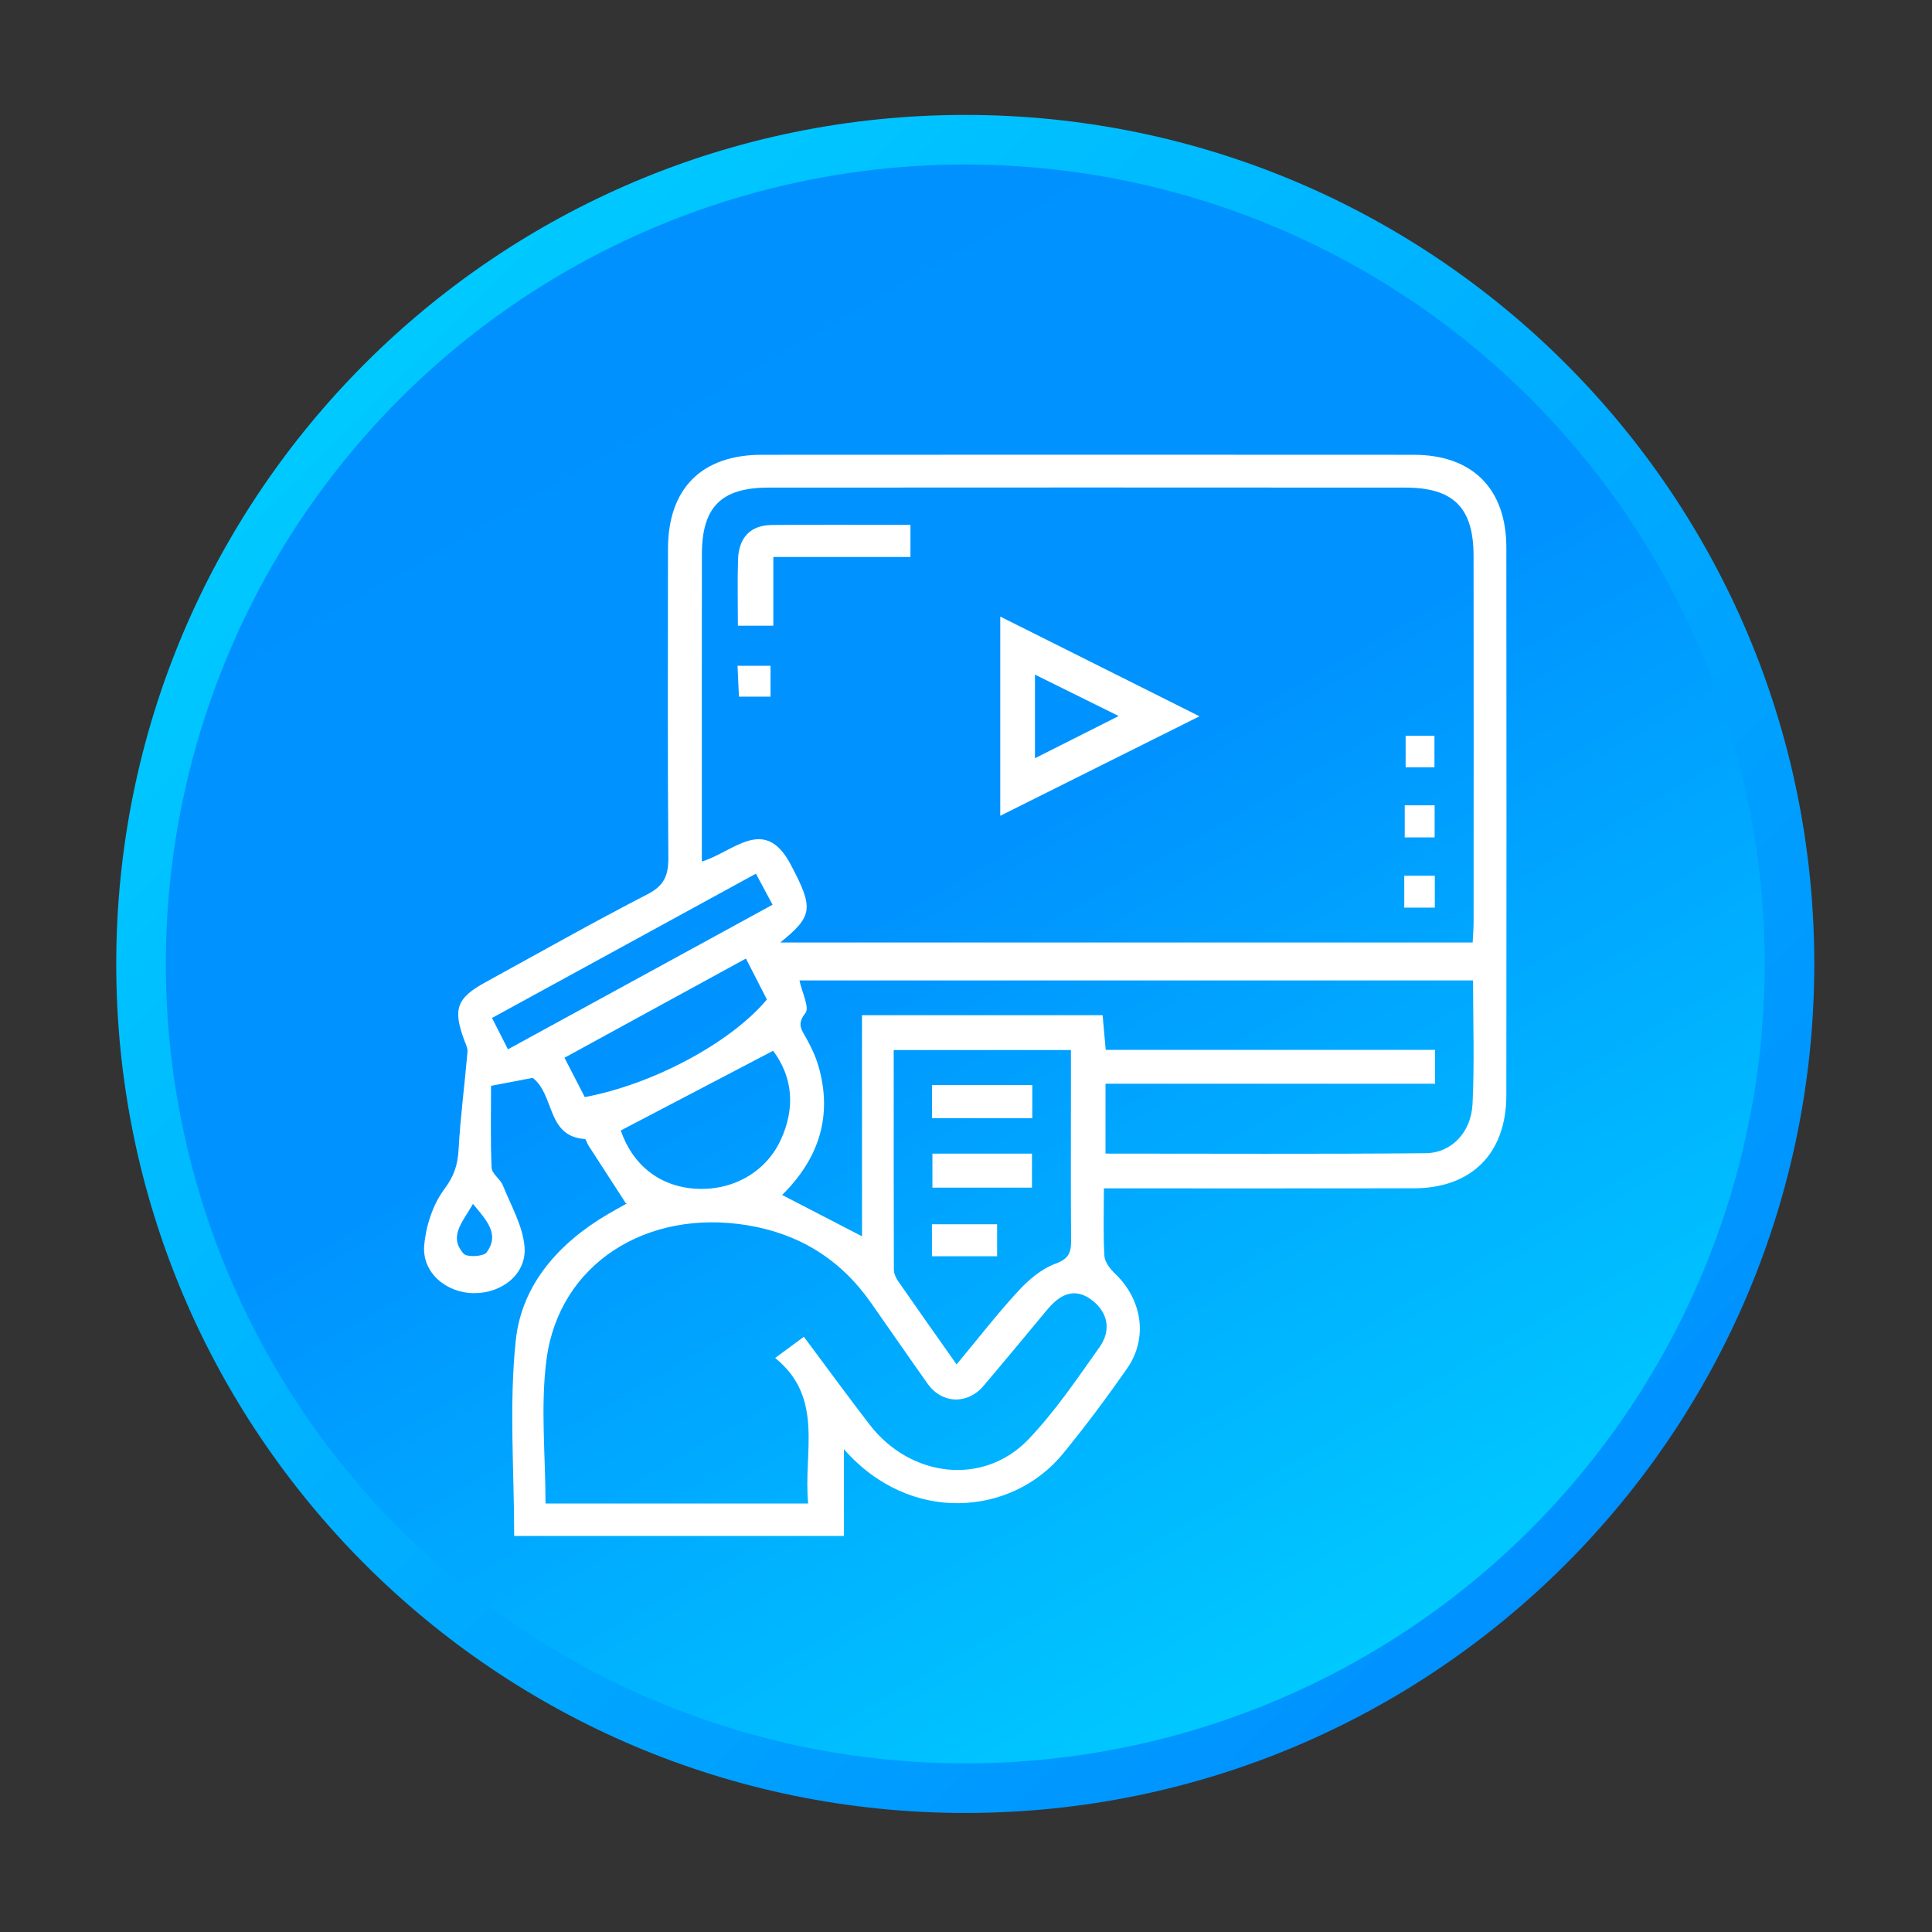 <?xml version="1.0" encoding="utf-8"?>
<!-- Generator: Adobe Illustrator 16.0.0, SVG Export Plug-In . SVG Version: 6.00 Build 0)  -->
<!DOCTYPE svg PUBLIC "-//W3C//DTD SVG 1.1//EN" "http://www.w3.org/Graphics/SVG/1.1/DTD/svg11.dtd">
<svg version="1.1" id="Layer_1" xmlns="http://www.w3.org/2000/svg" xmlns:xlink="http://www.w3.org/1999/xlink" x="0px" y="0px"
	 width="512px" height="512px" viewBox="0 0 512 512" enable-background="new 0 0 512 512" xml:space="preserve">
<rect x="0" y="0" width="512" height="512" fill="#333333" stroke="none"/>
<g>
	<g>
		<linearGradient id="SVGID_1_" gradientUnits="userSpaceOnUse" x1="100.169" y1="99.818" x2="416.243" y2="415.892">
			<stop  offset="0" style="stop-color:#00C9FF"/>
			<stop  offset="1" style="stop-color:#0091FF"/>
		</linearGradient>
		<path fill="url(#SVGID_1_)" d="M480.805,255.455c0,124.261-100.733,225-225,225s-225-100.739-225-225
			c0-124.267,100.733-225,225-225S480.805,131.188,480.805,255.455z"/>
		<linearGradient id="SVGID_2_" gradientUnits="userSpaceOnUse" x1="149.858" y1="71.951" x2="361.752" y2="438.96">
			<stop  offset="0" style="stop-color:#0091FF"/>
			<stop  offset="0.448" style="stop-color:#0093FF"/>
			<stop  offset="1" style="stop-color:#00C9FF"/>
		</linearGradient>
		<circle fill="url(#SVGID_2_)" cx="255.805" cy="255.455" r="211.858"/>
	</g>
</g>
<g>
	<path fill-rule="evenodd" clip-rule="evenodd" fill="#FFFFFF" d="M292.541,314.93c0,6.553-0.208,12.249,0.141,17.909
		c0.098,1.632,1.534,3.46,2.836,4.707c7.182,6.864,8.777,17.065,3.203,25.073c-5.397,7.744-11.058,15.336-17.036,22.635
		c-13.515,16.51-40.519,18.838-58.031-1.205c0,8.038,0,15.245,0,23.002c-29.835,0-58.906,0-87.39,0
		c0-17.311-1.381-34.726,0.416-51.804c1.565-14.847,11.418-25.825,24.389-33.466c1.688-0.996,3.417-1.907,5.116-2.891
		c0.165-0.092,0.22-0.367-0.146,0.274c-3.539-5.471-6.846-10.568-10.135-15.666c-0.354-0.55-0.587-1.626-0.935-1.645
		c-10.159-0.715-7.879-11.57-13.784-16.21c-2.995,0.568-6.534,1.247-11.051,2.115c0,6.943-0.183,14.334,0.147,21.693
		c0.073,1.607,2.316,3.007,3.001,4.719c2.151,5.348,5.263,10.69,5.728,16.234c0.599,7.219-5.984,12.359-13.436,12.298
		c-7.341-0.061-13.759-5.458-13.154-12.628c0.44-5.159,2.292-10.862,5.342-14.957c2.598-3.466,3.545-6.442,3.771-10.502
		c0.477-8.643,1.613-17.249,2.359-25.873c0.085-0.99-0.483-2.061-0.85-3.057c-3.081-8.319-2.029-11.204,5.69-15.422
		c14.242-7.806,28.393-15.819,42.824-23.258c4.45-2.286,5.605-4.988,5.563-9.707c-0.214-27.268-0.123-54.535-0.098-81.809
		c0.012-15.99,8.869-24.951,24.829-24.963c57.616-0.037,115.226-0.037,172.848,0c15.532,0.019,24.48,8.998,24.499,24.584
		c0.049,48.38,0.049,96.76,0,145.141c-0.013,15.428-9.224,24.651-24.542,24.663C347.626,314.96,320.597,314.93,292.541,314.93z
		 M206.771,249.776c61.607,0,122.378,0,183.503,0c0.098-2.108,0.244-3.832,0.244-5.562c0.012-32.317,0.043-64.621-0.006-96.938
		c-0.024-12.738-5.324-18.05-18.063-18.056c-56.271-0.037-112.543-0.042-168.809,0c-12.512,0.012-17.604,5.153-17.628,17.623
		c-0.049,23.081-0.012,46.161-0.012,69.242c0,3.894,0,7.775,0,12.225c8.447-2.555,16.589-12.347,23.527,0.776
		C215.646,240.669,215.505,242.729,206.771,249.776z M144.564,398.438c23.227,0,46.18,0,69.615,0
		c-1.357-13.575,4.376-27.909-8.747-38.563c3.014-2.225,5.208-3.838,7.604-5.617c6.088,8.154,11.645,15.789,17.409,23.265
		c10.88,14.119,30.214,16.302,42.041,3.979c7.103-7.402,12.929-16.082,18.9-24.486c3.031-4.267,2.401-8.991-1.871-12.354
		c-4.639-3.655-8.588-1.681-11.943,2.359c-5.624,6.748-11.229,13.533-16.913,20.238c-4.279,5.037-11.033,4.786-14.823-0.55
		c-5.08-7.157-10.055-14.401-15.116-21.595c-7.989-11.363-18.857-18.111-32.555-20.392c-26.852-4.456-49.969,10.257-53.319,35.446
		C143.195,372.631,144.564,385.498,144.564,398.438z M390.377,259.825c-60.062,0-119.315,0-178.509,0
		c0.672,3.203,2.727,7.213,1.571,8.655c-2.433,3.032-0.905,4.561,0.348,6.847c1.247,2.298,2.402,4.719,3.118,7.219
		c3.856,13.331-0.013,24.639-9.634,34.132c6.969,3.606,13.606,7.048,21.168,10.953c0-20.122,0-39.334,0-58.594
		c21.748,0,42.769,0,63.759,0c0.281,3.111,0.532,5.868,0.831,9.193c29.475,0,58.411,0,87.28,0c0,3.196,0,5.752,0,8.961
		c-29.254,0-58.173,0-87.341,0c0,6.479,0,12.298,0,18.526c28.569,0,56.705,0.153,84.822-0.104
		c6.877-0.062,12.072-5.501,12.445-13.068C390.768,281.837,390.377,271.078,390.377,259.825z M253.506,361.586
		c5.715-6.864,10.783-13.43,16.4-19.505c2.727-2.965,6.155-5.85,9.835-7.2c3.558-1.309,4.138-3.002,4.107-6.18
		c-0.104-13.405-0.043-26.804-0.043-40.215c0-3.416,0-6.833,0-10.213c-16.124,0-31.21,0-46.962,0c0,19.62-0.018,38.905,0.043,58.172
		c0.006,1.021,0.495,2.158,1.088,3.014C242.944,346.635,247.993,353.756,253.506,361.586z M164.515,299.587
		c3.056,9.017,10.177,14.805,19.7,15.428c9.713,0.636,18.564-4.187,22.61-12.763c4.046-8.606,3.258-16.84-1.944-23.783
		C191.135,285.656,177.883,292.595,164.515,299.587z M197.681,254.025c-16.161,8.838-32.023,17.506-48.086,26.29
		c2.078,4.034,3.759,7.292,5.379,10.428c18.16-3.393,38.759-14.475,48.264-25.868C201.477,261.434,199.68,257.937,197.681,254.025z
		 M200.328,231.531c-23.637,12.928-46.608,25.483-69.939,38.24c1.577,3.117,2.812,5.544,4.224,8.307
		c23.735-12.971,46.876-25.611,70.128-38.313C203.097,236.702,201.88,234.416,200.328,231.531z M125.34,319.049
		c-2.763,4.896-6.546,8.588-2.476,13.191c0.892,1.002,5.293,0.77,6.1-0.337C132.431,327.154,129.124,323.566,125.34,319.049z"/>
	<path fill-rule="evenodd" clip-rule="evenodd" fill="#FFFFFF" d="M265.077,163.395c17.879,8.949,34.621,17.335,52.8,26.431
		c-18.233,9.107-35.062,17.506-52.8,26.369C265.077,198.23,265.077,181.525,265.077,163.395z M274.276,200.938
		c7.763-3.906,14.444-7.268,22.194-11.18c-8.001-3.955-14.865-7.354-22.194-10.978C274.276,186.549,274.276,193.065,274.276,200.938
		z"/>
	<path fill-rule="evenodd" clip-rule="evenodd" fill="#FFFFFF" d="M195.548,165.822c0-6.119-0.146-11.821,0.037-17.512
		c0.183-5.66,3.093-9.126,8.96-9.181c12.079-0.123,24.145-0.043,36.736-0.043c0,2.738,0,5.22,0,8.515c-11.84,0-23.79,0-36.338,0
		c0,6.375,0,11.993,0,18.221C201.514,165.822,198.69,165.822,195.548,165.822z"/>
	<path fill-rule="evenodd" clip-rule="evenodd" fill="#FFFFFF" d="M195.45,176.445c3.295,0,5.825,0,8.753,0c0,2.714,0,5.208,0,8.179
		c-2.585,0-5.098,0-8.374,0C195.719,182.246,195.597,179.74,195.45,176.445z"/>
	<path fill-rule="evenodd" clip-rule="evenodd" fill="#FFFFFF" d="M372.271,213.42c2.757,0,5.098,0,7.922,0c0,2.701,0,5.397,0,8.496
		c-2.586,0-5.079,0-7.922,0C372.271,219.166,372.271,216.604,372.271,213.42z"/>
	<path fill-rule="evenodd" clip-rule="evenodd" fill="#FFFFFF" d="M372.144,240.535c0-3.032,0-5.569,0-8.459
		c2.695,0,5.189,0,8.099,0c0,2.695,0,5.385,0,8.459C377.688,240.535,375.206,240.535,372.144,240.535z"/>
	<path fill-rule="evenodd" clip-rule="evenodd" fill="#FFFFFF" d="M372.504,194.991c2.494,0,4.816,0,7.641,0
		c0,2.689,0,5.342,0,8.343c-2.487,0-4.78,0-7.641,0C372.504,200.59,372.504,197.955,372.504,194.991z"/>
	<path fill-rule="evenodd" clip-rule="evenodd" fill="#FFFFFF" d="M246.991,296.342c0-3.313,0-5.881,0-8.784
		c8.924,0,17.555,0,26.577,0c0,2.952,0,5.654,0,8.784C264.698,296.342,256.086,296.342,246.991,296.342z"/>
	<path fill-rule="evenodd" clip-rule="evenodd" fill="#FFFFFF" d="M247.101,305.73c9.034,0,17.481,0,26.382,0
		c0,3.02,0,5.727,0,9.003c-8.705,0-17.335,0-26.382,0C247.101,311.867,247.101,309.135,247.101,305.73z"/>
	<path fill-rule="evenodd" clip-rule="evenodd" fill="#FFFFFF" d="M246.972,332.918c0-2.86,0-5.428,0-8.478
		c5.807,0,11.333,0,17.274,0c0,2.83,0,5.379,0,8.478C258.8,332.918,253.256,332.918,246.972,332.918z"/>
</g>
</svg>
